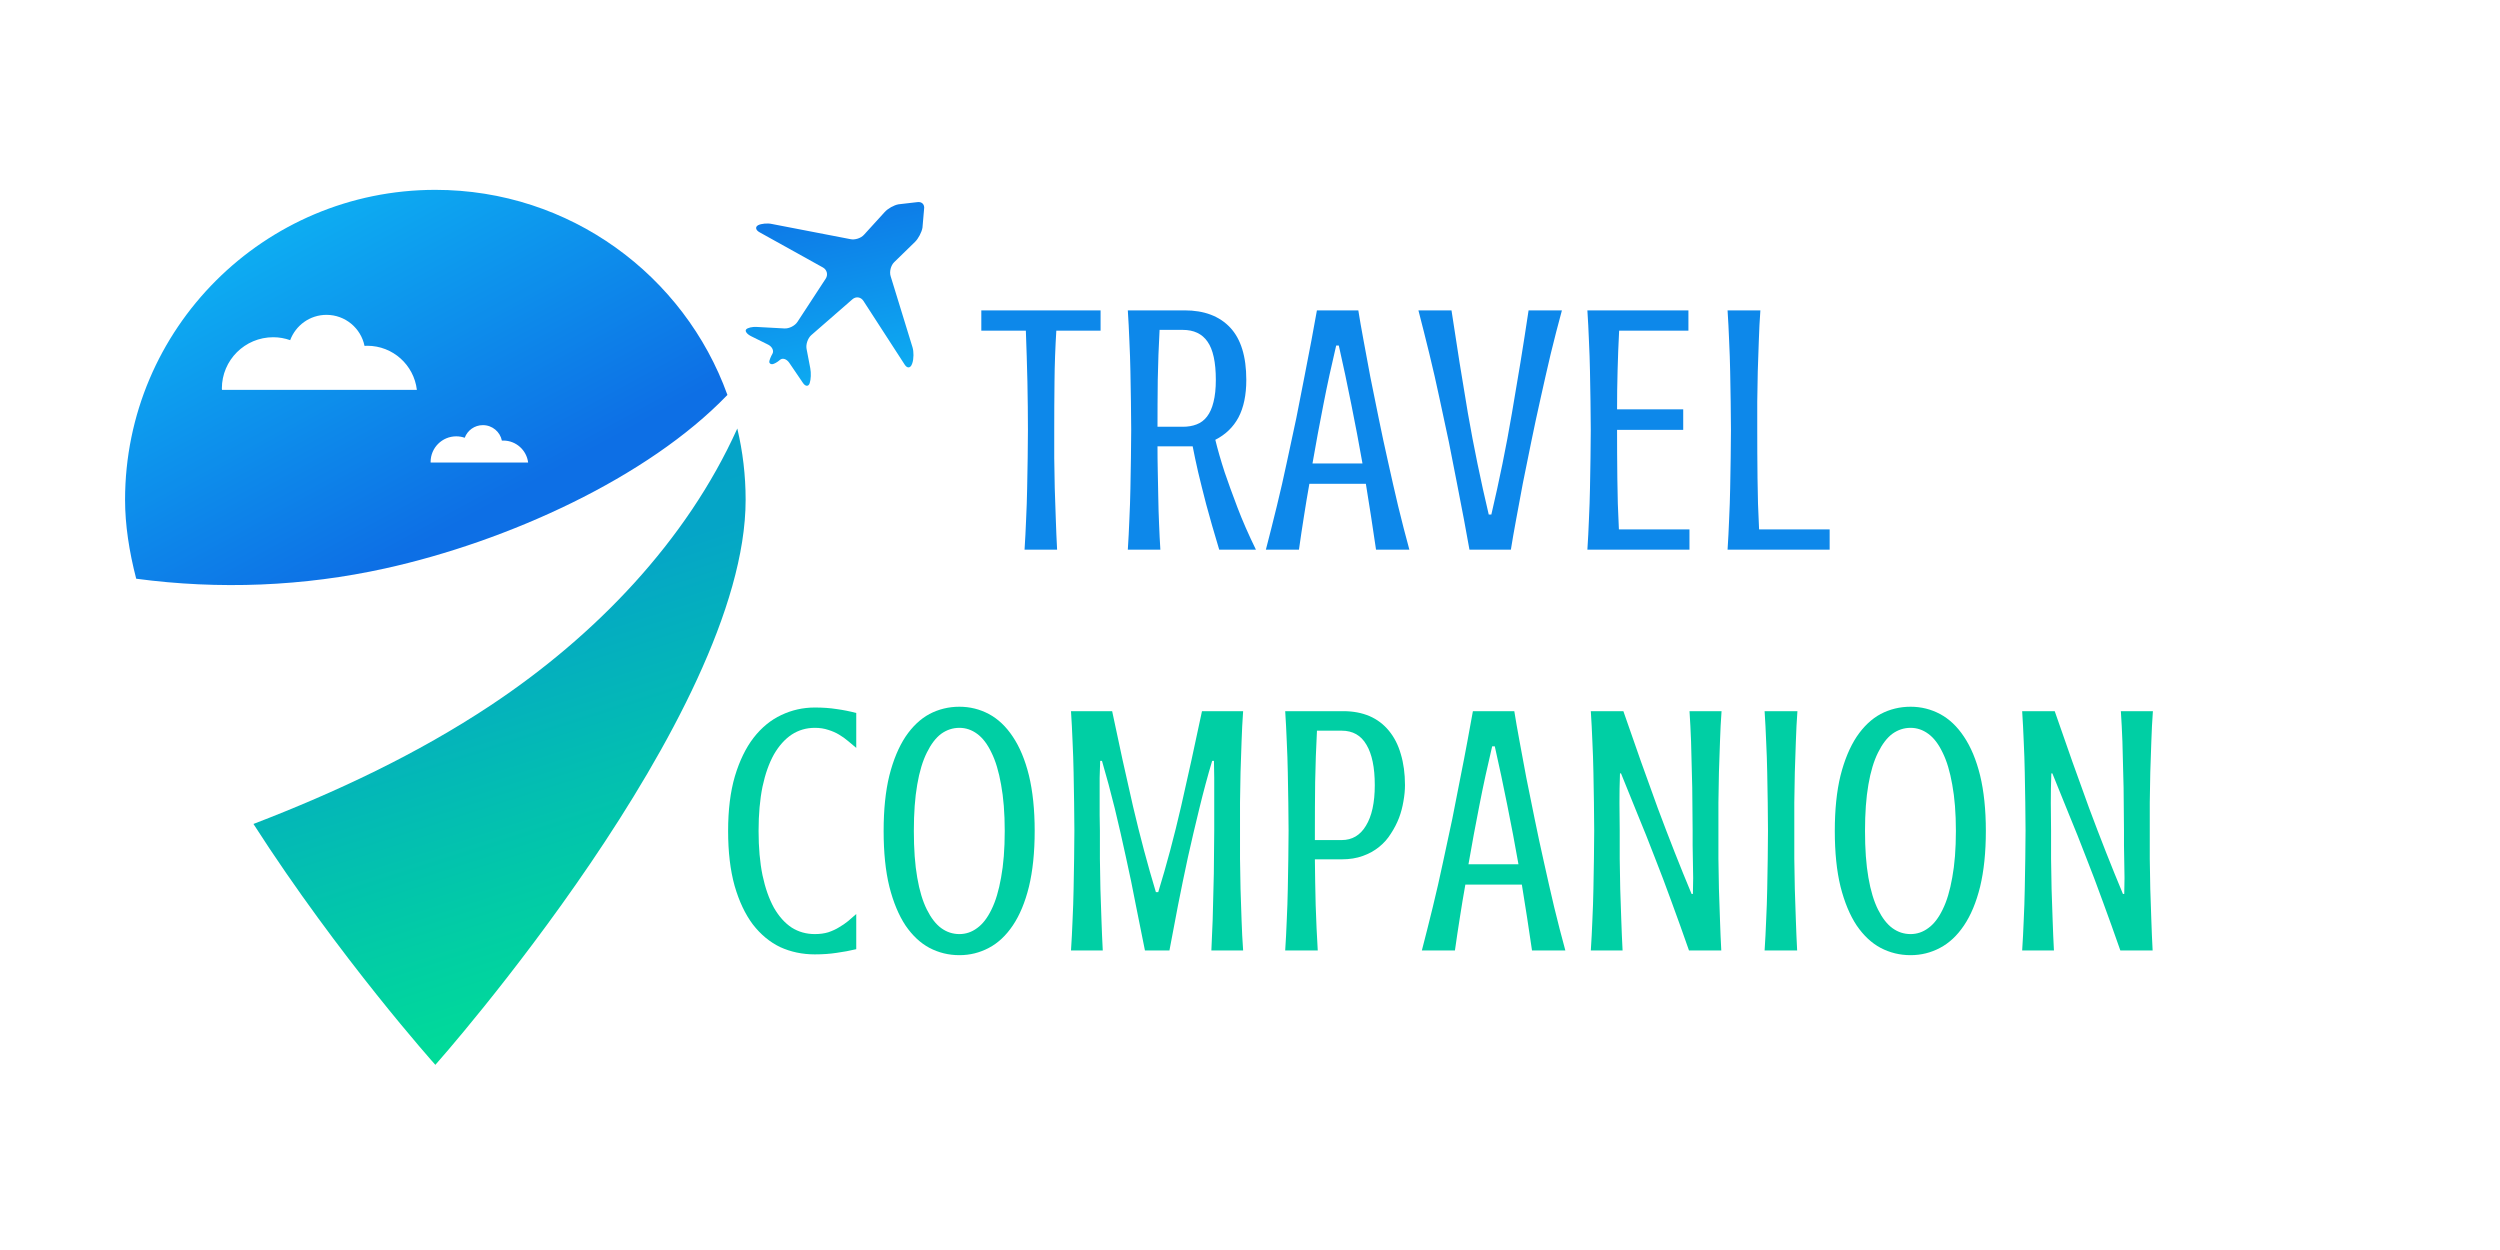 <svg xmlns="http://www.w3.org/2000/svg" xmlns:xlink="http://www.w3.org/1999/xlink" width="200" zoomAndPan="magnify" viewBox="0 0 150 75" height="100" preserveAspectRatio="xMidYMid meet" version="1.0"><defs><g><g id="id1"/></g><clipPath id="id2"><path d="M 7.5 11.391 L 44 11.391 L 44 36 L 7.5 36 Z M 7.5 11.391 " clip-rule="nonzero"/></clipPath><clipPath id="id3"><path d="M 26.121 11.391 C 15.84 11.391 7.504 19.719 7.504 29.992 C 7.504 31.484 7.746 33.074 8.172 34.723 C 13.137 35.387 18.219 35.188 23.113 34.105 C 30.457 32.484 38.863 28.668 43.645 23.695 C 41.059 16.52 34.191 11.391 26.121 11.391 Z M 13.32 23.387 L 13.312 23.309 C 13.312 21.609 14.691 20.234 16.395 20.234 C 16.75 20.234 17.094 20.297 17.41 20.41 C 17.742 19.523 18.59 18.891 19.59 18.891 C 20.715 18.891 21.656 19.691 21.871 20.754 C 21.926 20.75 21.98 20.746 22.035 20.746 C 23.57 20.746 24.836 21.898 25.012 23.391 L 13.32 23.391 Z M 25.84 27.758 L 25.836 27.719 C 25.836 26.867 26.527 26.18 27.375 26.18 C 27.555 26.18 27.727 26.211 27.883 26.266 C 28.047 25.824 28.473 25.508 28.973 25.508 C 29.539 25.508 30.008 25.91 30.113 26.438 C 30.141 26.438 30.168 26.434 30.199 26.434 C 30.965 26.434 31.598 27.012 31.688 27.754 L 25.84 27.754 Z M 25.84 27.758 " clip-rule="nonzero"/></clipPath><linearGradient x1="166.613" gradientTransform="matrix(0.151, 0, 0, 0.151, 7.504, 11.39)" y1="198.552" x2="44.78" gradientUnits="userSpaceOnUse" y2="-24.463" xlink:type="simple" xlink:actuate="onLoad" id="id4" xlink:show="other"><stop stop-opacity="1" stop-color="rgb(5.099%, 43.5%, 89.799%)" offset="0"/><stop stop-opacity="1" stop-color="rgb(5.099%, 43.5%, 89.799%)" offset="0.25"/><stop stop-opacity="1" stop-color="rgb(5.099%, 43.5%, 89.799%)" offset="0.281"/><stop stop-opacity="1" stop-color="rgb(5.099%, 43.535%, 89.807%)" offset="0.289"/><stop stop-opacity="1" stop-color="rgb(5.099%, 43.747%, 89.85%)" offset="0.297"/><stop stop-opacity="1" stop-color="rgb(5.099%, 44.099%, 89.92%)" offset="0.305"/><stop stop-opacity="1" stop-color="rgb(5.099%, 44.452%, 89.992%)" offset="0.312"/><stop stop-opacity="1" stop-color="rgb(5.099%, 44.804%, 90.063%)" offset="0.32"/><stop stop-opacity="1" stop-color="rgb(5.099%, 45.157%, 90.135%)" offset="0.328"/><stop stop-opacity="1" stop-color="rgb(5.099%, 45.509%, 90.207%)" offset="0.336"/><stop stop-opacity="1" stop-color="rgb(5.099%, 45.862%, 90.279%)" offset="0.344"/><stop stop-opacity="1" stop-color="rgb(5.099%, 46.214%, 90.35%)" offset="0.352"/><stop stop-opacity="1" stop-color="rgb(5.099%, 46.567%, 90.421%)" offset="0.359"/><stop stop-opacity="1" stop-color="rgb(5.099%, 46.919%, 90.492%)" offset="0.367"/><stop stop-opacity="1" stop-color="rgb(5.099%, 47.27%, 90.564%)" offset="0.375"/><stop stop-opacity="1" stop-color="rgb(5.099%, 47.623%, 90.636%)" offset="0.383"/><stop stop-opacity="1" stop-color="rgb(5.099%, 47.975%, 90.707%)" offset="0.391"/><stop stop-opacity="1" stop-color="rgb(5.099%, 48.328%, 90.779%)" offset="0.398"/><stop stop-opacity="1" stop-color="rgb(5.099%, 48.68%, 90.851%)" offset="0.406"/><stop stop-opacity="1" stop-color="rgb(5.099%, 49.033%, 90.921%)" offset="0.414"/><stop stop-opacity="1" stop-color="rgb(5.099%, 49.385%, 90.993%)" offset="0.422"/><stop stop-opacity="1" stop-color="rgb(5.099%, 49.738%, 91.064%)" offset="0.43"/><stop stop-opacity="1" stop-color="rgb(5.099%, 50.09%, 91.136%)" offset="0.438"/><stop stop-opacity="1" stop-color="rgb(5.099%, 50.443%, 91.208%)" offset="0.445"/><stop stop-opacity="1" stop-color="rgb(5.099%, 50.795%, 91.28%)" offset="0.451"/><stop stop-opacity="1" stop-color="rgb(5.099%, 50.97%, 91.316%)" offset="0.453"/><stop stop-opacity="1" stop-color="rgb(5.099%, 51.146%, 91.351%)" offset="0.461"/><stop stop-opacity="1" stop-color="rgb(5.099%, 51.498%, 91.423%)" offset="0.469"/><stop stop-opacity="1" stop-color="rgb(5.099%, 51.851%, 91.493%)" offset="0.477"/><stop stop-opacity="1" stop-color="rgb(5.099%, 52.203%, 91.565%)" offset="0.484"/><stop stop-opacity="1" stop-color="rgb(5.099%, 52.556%, 91.637%)" offset="0.492"/><stop stop-opacity="1" stop-color="rgb(5.099%, 52.908%, 91.708%)" offset="0.5"/><stop stop-opacity="1" stop-color="rgb(5.099%, 53.261%, 91.78%)" offset="0.508"/><stop stop-opacity="1" stop-color="rgb(5.099%, 53.613%, 91.852%)" offset="0.516"/><stop stop-opacity="1" stop-color="rgb(5.099%, 53.966%, 91.924%)" offset="0.523"/><stop stop-opacity="1" stop-color="rgb(5.099%, 54.318%, 91.994%)" offset="0.531"/><stop stop-opacity="1" stop-color="rgb(5.099%, 54.669%, 92.065%)" offset="0.539"/><stop stop-opacity="1" stop-color="rgb(5.099%, 55.022%, 92.137%)" offset="0.547"/><stop stop-opacity="1" stop-color="rgb(5.099%, 55.374%, 92.209%)" offset="0.549"/><stop stop-opacity="1" stop-color="rgb(5.099%, 55.551%, 92.245%)" offset="0.555"/><stop stop-opacity="1" stop-color="rgb(5.099%, 55.727%, 92.281%)" offset="0.562"/><stop stop-opacity="1" stop-color="rgb(5.099%, 56.079%, 92.352%)" offset="0.57"/><stop stop-opacity="1" stop-color="rgb(5.099%, 56.432%, 92.424%)" offset="0.578"/><stop stop-opacity="1" stop-color="rgb(5.099%, 56.784%, 92.494%)" offset="0.586"/><stop stop-opacity="1" stop-color="rgb(5.099%, 57.137%, 92.566%)" offset="0.594"/><stop stop-opacity="1" stop-color="rgb(5.099%, 57.489%, 92.638%)" offset="0.602"/><stop stop-opacity="1" stop-color="rgb(5.099%, 57.841%, 92.709%)" offset="0.609"/><stop stop-opacity="1" stop-color="rgb(5.099%, 58.194%, 92.781%)" offset="0.617"/><stop stop-opacity="1" stop-color="rgb(5.099%, 58.545%, 92.853%)" offset="0.625"/><stop stop-opacity="1" stop-color="rgb(5.099%, 58.897%, 92.924%)" offset="0.633"/><stop stop-opacity="1" stop-color="rgb(5.099%, 59.25%, 92.995%)" offset="0.641"/><stop stop-opacity="1" stop-color="rgb(5.099%, 59.602%, 93.066%)" offset="0.648"/><stop stop-opacity="1" stop-color="rgb(5.099%, 59.955%, 93.138%)" offset="0.656"/><stop stop-opacity="1" stop-color="rgb(5.099%, 60.307%, 93.21%)" offset="0.664"/><stop stop-opacity="1" stop-color="rgb(5.099%, 60.66%, 93.282%)" offset="0.672"/><stop stop-opacity="1" stop-color="rgb(5.099%, 61.012%, 93.353%)" offset="0.68"/><stop stop-opacity="1" stop-color="rgb(5.099%, 61.365%, 93.425%)" offset="0.688"/><stop stop-opacity="1" stop-color="rgb(5.099%, 61.717%, 93.497%)" offset="0.695"/><stop stop-opacity="1" stop-color="rgb(5.099%, 62.068%, 93.567%)" offset="0.703"/><stop stop-opacity="1" stop-color="rgb(5.099%, 62.421%, 93.639%)" offset="0.711"/><stop stop-opacity="1" stop-color="rgb(5.099%, 62.773%, 93.71%)" offset="0.719"/><stop stop-opacity="1" stop-color="rgb(5.099%, 63.126%, 93.782%)" offset="0.727"/><stop stop-opacity="1" stop-color="rgb(5.099%, 63.478%, 93.854%)" offset="0.734"/><stop stop-opacity="1" stop-color="rgb(5.099%, 63.831%, 93.925%)" offset="0.742"/><stop stop-opacity="1" stop-color="rgb(5.099%, 64.183%, 93.997%)" offset="0.75"/><stop stop-opacity="1" stop-color="rgb(5.099%, 64.536%, 94.067%)" offset="0.758"/><stop stop-opacity="1" stop-color="rgb(5.099%, 64.888%, 94.139%)" offset="0.766"/><stop stop-opacity="1" stop-color="rgb(5.099%, 65.24%, 94.211%)" offset="0.773"/><stop stop-opacity="1" stop-color="rgb(5.099%, 65.593%, 94.283%)" offset="0.781"/><stop stop-opacity="1" stop-color="rgb(5.099%, 65.944%, 94.354%)" offset="0.789"/><stop stop-opacity="1" stop-color="rgb(5.099%, 66.296%, 94.426%)" offset="0.797"/><stop stop-opacity="1" stop-color="rgb(5.099%, 66.649%, 94.498%)" offset="0.805"/><stop stop-opacity="1" stop-color="rgb(5.099%, 67.001%, 94.568%)" offset="0.812"/><stop stop-opacity="1" stop-color="rgb(5.099%, 67.354%, 94.64%)" offset="0.82"/><stop stop-opacity="1" stop-color="rgb(5.099%, 67.706%, 94.711%)" offset="0.828"/><stop stop-opacity="1" stop-color="rgb(5.099%, 68.059%, 94.783%)" offset="0.836"/><stop stop-opacity="1" stop-color="rgb(5.099%, 68.411%, 94.855%)" offset="0.844"/><stop stop-opacity="1" stop-color="rgb(5.099%, 68.764%, 94.926%)" offset="0.852"/><stop stop-opacity="1" stop-color="rgb(5.099%, 69.116%, 94.998%)" offset="0.859"/><stop stop-opacity="1" stop-color="rgb(5.099%, 69.469%, 95.068%)" offset="0.867"/><stop stop-opacity="1" stop-color="rgb(5.099%, 69.82%, 95.14%)" offset="0.875"/><stop stop-opacity="1" stop-color="rgb(5.099%, 70.172%, 95.212%)" offset="0.883"/><stop stop-opacity="1" stop-color="rgb(5.099%, 70.474%, 95.273%)" offset="0.891"/><stop stop-opacity="1" stop-color="rgb(5.099%, 70.599%, 95.299%)" offset="0.906"/><stop stop-opacity="1" stop-color="rgb(5.099%, 70.599%, 95.299%)" offset="0.938"/><stop stop-opacity="1" stop-color="rgb(5.099%, 70.599%, 95.299%)" offset="1"/></linearGradient><clipPath id="id5"><path d="M 15 25 L 45 25 L 45 63.891 L 15 63.891 Z M 15 25 " clip-rule="nonzero"/></clipPath><clipPath id="id6"><path d="M 44.738 29.992 C 44.738 42.934 26.121 63.891 26.121 63.891 C 26.121 63.891 20.332 57.426 15.207 49.438 C 20.191 47.52 25.016 45.254 29.457 42.309 C 35.707 38.156 41.184 32.484 44.238 25.711 C 44.566 27.09 44.738 28.52 44.738 29.992 Z M 44.738 29.992 " clip-rule="nonzero"/></clipPath><linearGradient x1="207.253" gradientTransform="matrix(0.151, 0, 0, 0.151, 7.504, 11.39)" y1="360.314" x2="115.08" gradientUnits="userSpaceOnUse" y2="74.19" xlink:type="simple" xlink:actuate="onLoad" id="id7" xlink:show="other"><stop stop-opacity="1" stop-color="rgb(0%, 88.199%, 57.999%)" offset="0"/><stop stop-opacity="1" stop-color="rgb(0%, 88.199%, 57.999%)" offset="0.062"/><stop stop-opacity="1" stop-color="rgb(0.012%, 88.052%, 58.124%)" offset="0.078"/><stop stop-opacity="1" stop-color="rgb(0.037%, 87.756%, 58.376%)" offset="0.086"/><stop stop-opacity="1" stop-color="rgb(0.061%, 87.459%, 58.63%)" offset="0.094"/><stop stop-opacity="1" stop-color="rgb(0.085%, 87.16%, 58.885%)" offset="0.102"/><stop stop-opacity="1" stop-color="rgb(0.111%, 86.862%, 59.14%)" offset="0.109"/><stop stop-opacity="1" stop-color="rgb(0.136%, 86.565%, 59.393%)" offset="0.117"/><stop stop-opacity="1" stop-color="rgb(0.16%, 86.266%, 59.648%)" offset="0.125"/><stop stop-opacity="1" stop-color="rgb(0.186%, 85.968%, 59.903%)" offset="0.133"/><stop stop-opacity="1" stop-color="rgb(0.211%, 85.669%, 60.158%)" offset="0.141"/><stop stop-opacity="1" stop-color="rgb(0.235%, 85.371%, 60.413%)" offset="0.148"/><stop stop-opacity="1" stop-color="rgb(0.261%, 85.074%, 60.666%)" offset="0.156"/><stop stop-opacity="1" stop-color="rgb(0.285%, 84.775%, 60.921%)" offset="0.164"/><stop stop-opacity="1" stop-color="rgb(0.31%, 84.477%, 61.176%)" offset="0.172"/><stop stop-opacity="1" stop-color="rgb(0.336%, 84.18%, 61.43%)" offset="0.18"/><stop stop-opacity="1" stop-color="rgb(0.36%, 83.881%, 61.684%)" offset="0.188"/><stop stop-opacity="1" stop-color="rgb(0.385%, 83.583%, 61.938%)" offset="0.195"/><stop stop-opacity="1" stop-color="rgb(0.41%, 83.284%, 62.193%)" offset="0.199"/><stop stop-opacity="1" stop-color="rgb(0.423%, 83.136%, 62.321%)" offset="0.203"/><stop stop-opacity="1" stop-color="rgb(0.435%, 82.986%, 62.448%)" offset="0.211"/><stop stop-opacity="1" stop-color="rgb(0.461%, 82.689%, 62.703%)" offset="0.219"/><stop stop-opacity="1" stop-color="rgb(0.485%, 82.39%, 62.956%)" offset="0.227"/><stop stop-opacity="1" stop-color="rgb(0.51%, 82.092%, 63.211%)" offset="0.234"/><stop stop-opacity="1" stop-color="rgb(0.536%, 81.793%, 63.466%)" offset="0.242"/><stop stop-opacity="1" stop-color="rgb(0.56%, 81.496%, 63.721%)" offset="0.25"/><stop stop-opacity="1" stop-color="rgb(0.584%, 81.198%, 63.974%)" offset="0.258"/><stop stop-opacity="1" stop-color="rgb(0.61%, 80.899%, 64.229%)" offset="0.266"/><stop stop-opacity="1" stop-color="rgb(0.635%, 80.602%, 64.484%)" offset="0.273"/><stop stop-opacity="1" stop-color="rgb(0.659%, 80.302%, 64.738%)" offset="0.281"/><stop stop-opacity="1" stop-color="rgb(0.685%, 80.005%, 64.993%)" offset="0.289"/><stop stop-opacity="1" stop-color="rgb(0.71%, 79.707%, 65.247%)" offset="0.297"/><stop stop-opacity="1" stop-color="rgb(0.734%, 79.408%, 65.501%)" offset="0.305"/><stop stop-opacity="1" stop-color="rgb(0.76%, 79.111%, 65.756%)" offset="0.312"/><stop stop-opacity="1" stop-color="rgb(0.784%, 78.812%, 66.011%)" offset="0.32"/><stop stop-opacity="1" stop-color="rgb(0.809%, 78.514%, 66.266%)" offset="0.328"/><stop stop-opacity="1" stop-color="rgb(0.835%, 78.217%, 66.519%)" offset="0.336"/><stop stop-opacity="1" stop-color="rgb(0.859%, 77.917%, 66.774%)" offset="0.344"/><stop stop-opacity="1" stop-color="rgb(0.885%, 77.62%, 67.029%)" offset="0.352"/><stop stop-opacity="1" stop-color="rgb(0.909%, 77.321%, 67.284%)" offset="0.359"/><stop stop-opacity="1" stop-color="rgb(0.934%, 77.023%, 67.537%)" offset="0.367"/><stop stop-opacity="1" stop-color="rgb(0.96%, 76.726%, 67.792%)" offset="0.375"/><stop stop-opacity="1" stop-color="rgb(0.984%, 76.427%, 68.047%)" offset="0.383"/><stop stop-opacity="1" stop-color="rgb(1.009%, 76.129%, 68.301%)" offset="0.391"/><stop stop-opacity="1" stop-color="rgb(1.035%, 75.83%, 68.556%)" offset="0.398"/><stop stop-opacity="1" stop-color="rgb(1.059%, 75.533%, 68.81%)" offset="0.406"/><stop stop-opacity="1" stop-color="rgb(1.083%, 75.235%, 69.064%)" offset="0.414"/><stop stop-opacity="1" stop-color="rgb(1.109%, 74.936%, 69.319%)" offset="0.422"/><stop stop-opacity="1" stop-color="rgb(1.134%, 74.638%, 69.574%)" offset="0.43"/><stop stop-opacity="1" stop-color="rgb(1.158%, 74.339%, 69.827%)" offset="0.438"/><stop stop-opacity="1" stop-color="rgb(1.184%, 74.042%, 70.082%)" offset="0.445"/><stop stop-opacity="1" stop-color="rgb(1.208%, 73.744%, 70.337%)" offset="0.453"/><stop stop-opacity="1" stop-color="rgb(1.233%, 73.445%, 70.592%)" offset="0.461"/><stop stop-opacity="1" stop-color="rgb(1.259%, 73.148%, 70.847%)" offset="0.469"/><stop stop-opacity="1" stop-color="rgb(1.283%, 72.849%, 71.1%)" offset="0.477"/><stop stop-opacity="1" stop-color="rgb(1.308%, 72.551%, 71.355%)" offset="0.484"/><stop stop-opacity="1" stop-color="rgb(1.334%, 72.253%, 71.609%)" offset="0.492"/><stop stop-opacity="1" stop-color="rgb(1.358%, 71.954%, 71.864%)" offset="0.5"/><stop stop-opacity="1" stop-color="rgb(1.384%, 71.657%, 72.118%)" offset="0.508"/><stop stop-opacity="1" stop-color="rgb(1.408%, 71.358%, 72.372%)" offset="0.516"/><stop stop-opacity="1" stop-color="rgb(1.433%, 71.06%, 72.627%)" offset="0.523"/><stop stop-opacity="1" stop-color="rgb(1.459%, 70.763%, 72.882%)" offset="0.531"/><stop stop-opacity="1" stop-color="rgb(1.483%, 70.464%, 73.137%)" offset="0.539"/><stop stop-opacity="1" stop-color="rgb(1.508%, 70.166%, 73.39%)" offset="0.547"/><stop stop-opacity="1" stop-color="rgb(1.534%, 69.867%, 73.645%)" offset="0.555"/><stop stop-opacity="1" stop-color="rgb(1.558%, 69.569%, 73.9%)" offset="0.562"/><stop stop-opacity="1" stop-color="rgb(1.582%, 69.272%, 74.155%)" offset="0.57"/><stop stop-opacity="1" stop-color="rgb(1.608%, 68.973%, 74.409%)" offset="0.578"/><stop stop-opacity="1" stop-color="rgb(1.633%, 68.675%, 74.663%)" offset="0.586"/><stop stop-opacity="1" stop-color="rgb(1.657%, 68.376%, 74.918%)" offset="0.594"/><stop stop-opacity="1" stop-color="rgb(1.683%, 68.079%, 75.172%)" offset="0.602"/><stop stop-opacity="1" stop-color="rgb(1.707%, 67.781%, 75.427%)" offset="0.609"/><stop stop-opacity="1" stop-color="rgb(1.732%, 67.482%, 75.681%)" offset="0.617"/><stop stop-opacity="1" stop-color="rgb(1.758%, 67.184%, 75.935%)" offset="0.625"/><stop stop-opacity="1" stop-color="rgb(1.782%, 66.885%, 76.19%)" offset="0.633"/><stop stop-opacity="1" stop-color="rgb(1.808%, 66.588%, 76.445%)" offset="0.641"/><stop stop-opacity="1" stop-color="rgb(1.833%, 66.29%, 76.7%)" offset="0.648"/><stop stop-opacity="1" stop-color="rgb(1.857%, 65.991%, 76.953%)" offset="0.656"/><stop stop-opacity="1" stop-color="rgb(1.883%, 65.694%, 77.208%)" offset="0.664"/><stop stop-opacity="1" stop-color="rgb(1.907%, 65.396%, 77.463%)" offset="0.672"/><stop stop-opacity="1" stop-color="rgb(1.932%, 65.097%, 77.718%)" offset="0.68"/><stop stop-opacity="1" stop-color="rgb(1.958%, 64.799%, 77.971%)" offset="0.688"/><stop stop-opacity="1" stop-color="rgb(1.984%, 64.474%, 78.249%)" offset="0.75"/><stop stop-opacity="1" stop-color="rgb(1.999%, 64.299%, 78.4%)" offset="0.801"/><stop stop-opacity="1" stop-color="rgb(1.999%, 64.299%, 78.4%)" offset="1"/></linearGradient><clipPath id="id8"><path d="M 44 12 L 55.5 12 L 55.5 24 L 44 24 Z M 44 12 " clip-rule="nonzero"/></clipPath><clipPath id="id9"><path d="M 55.445 12.543 L 55.348 13.664 C 55.301 13.934 55.102 14.316 54.902 14.512 L 53.648 15.734 C 53.449 15.93 53.355 16.305 53.438 16.57 L 54.75 20.836 C 54.832 21.102 54.828 21.531 54.738 21.793 L 54.723 21.832 C 54.633 22.094 54.438 22.117 54.285 21.883 L 51.801 18.047 C 51.648 17.816 51.355 17.773 51.145 17.957 L 48.676 20.109 C 48.469 20.293 48.34 20.664 48.395 20.938 L 48.617 22.098 C 48.672 22.371 48.656 22.77 48.582 22.988 C 48.512 23.207 48.324 23.199 48.172 22.969 L 47.352 21.762 C 47.195 21.535 46.949 21.457 46.797 21.594 C 46.648 21.727 46.441 21.844 46.336 21.852 C 46.234 21.859 46.152 21.793 46.156 21.707 C 46.16 21.621 46.242 21.402 46.348 21.223 C 46.449 21.043 46.328 20.797 46.078 20.672 L 46.008 20.641 C 46.012 20.633 46.012 20.625 46.016 20.621 C 46.012 20.625 46.008 20.629 46.004 20.637 L 45.074 20.176 C 44.824 20.055 44.684 19.871 44.766 19.77 C 44.844 19.668 45.133 19.598 45.414 19.617 L 47.07 19.707 C 47.348 19.723 47.695 19.547 47.848 19.312 L 49.543 16.719 C 49.695 16.488 49.621 16.188 49.379 16.051 L 45.582 13.941 C 45.336 13.809 45.297 13.617 45.488 13.512 C 45.68 13.414 46.055 13.379 46.324 13.441 L 51.02 14.348 C 51.289 14.41 51.66 14.293 51.844 14.082 L 53.082 12.723 C 53.27 12.512 53.641 12.305 53.914 12.258 L 55.031 12.129 C 55.309 12.082 55.492 12.27 55.445 12.543 Z M 55.445 12.543 " clip-rule="nonzero"/></clipPath><linearGradient x1="274.57" gradientTransform="matrix(0.151, 0, 0, 0.151, 7.504, 11.39)" y1="-1.696" x2="293.376" gradientUnits="userSpaceOnUse" y2="83.604" xlink:type="simple" xlink:actuate="onLoad" id="id10" xlink:show="other"><stop stop-opacity="1" stop-color="rgb(5.099%, 44.962%, 90.096%)" offset="0"/><stop stop-opacity="1" stop-color="rgb(5.099%, 45.154%, 90.135%)" offset="0.016"/><stop stop-opacity="1" stop-color="rgb(5.099%, 45.541%, 90.213%)" offset="0.031"/><stop stop-opacity="1" stop-color="rgb(5.099%, 45.927%, 90.292%)" offset="0.047"/><stop stop-opacity="1" stop-color="rgb(5.099%, 46.315%, 90.37%)" offset="0.062"/><stop stop-opacity="1" stop-color="rgb(5.099%, 46.701%, 90.448%)" offset="0.078"/><stop stop-opacity="1" stop-color="rgb(5.099%, 47.089%, 90.527%)" offset="0.094"/><stop stop-opacity="1" stop-color="rgb(5.099%, 47.475%, 90.605%)" offset="0.109"/><stop stop-opacity="1" stop-color="rgb(5.099%, 47.861%, 90.685%)" offset="0.125"/><stop stop-opacity="1" stop-color="rgb(5.099%, 48.248%, 90.762%)" offset="0.141"/><stop stop-opacity="1" stop-color="rgb(5.099%, 48.634%, 90.842%)" offset="0.156"/><stop stop-opacity="1" stop-color="rgb(5.099%, 49.022%, 90.919%)" offset="0.172"/><stop stop-opacity="1" stop-color="rgb(5.099%, 49.408%, 90.999%)" offset="0.176"/><stop stop-opacity="1" stop-color="rgb(5.099%, 49.602%, 91.039%)" offset="0.188"/><stop stop-opacity="1" stop-color="rgb(5.099%, 49.796%, 91.077%)" offset="0.203"/><stop stop-opacity="1" stop-color="rgb(5.099%, 50.182%, 91.154%)" offset="0.219"/><stop stop-opacity="1" stop-color="rgb(5.099%, 50.569%, 91.234%)" offset="0.234"/><stop stop-opacity="1" stop-color="rgb(5.099%, 50.955%, 91.312%)" offset="0.25"/><stop stop-opacity="1" stop-color="rgb(5.099%, 51.343%, 91.391%)" offset="0.266"/><stop stop-opacity="1" stop-color="rgb(5.099%, 51.729%, 91.469%)" offset="0.281"/><stop stop-opacity="1" stop-color="rgb(5.099%, 52.116%, 91.548%)" offset="0.297"/><stop stop-opacity="1" stop-color="rgb(5.099%, 52.502%, 91.626%)" offset="0.312"/><stop stop-opacity="1" stop-color="rgb(5.099%, 52.89%, 91.705%)" offset="0.328"/><stop stop-opacity="1" stop-color="rgb(5.099%, 53.276%, 91.783%)" offset="0.344"/><stop stop-opacity="1" stop-color="rgb(5.099%, 53.664%, 91.861%)" offset="0.359"/><stop stop-opacity="1" stop-color="rgb(5.099%, 54.05%, 91.94%)" offset="0.375"/><stop stop-opacity="1" stop-color="rgb(5.099%, 54.437%, 92.018%)" offset="0.391"/><stop stop-opacity="1" stop-color="rgb(5.099%, 54.823%, 92.097%)" offset="0.406"/><stop stop-opacity="1" stop-color="rgb(5.099%, 55.211%, 92.175%)" offset="0.422"/><stop stop-opacity="1" stop-color="rgb(5.099%, 55.597%, 92.255%)" offset="0.438"/><stop stop-opacity="1" stop-color="rgb(5.099%, 55.983%, 92.332%)" offset="0.453"/><stop stop-opacity="1" stop-color="rgb(5.099%, 56.371%, 92.412%)" offset="0.469"/><stop stop-opacity="1" stop-color="rgb(5.099%, 56.757%, 92.49%)" offset="0.484"/><stop stop-opacity="1" stop-color="rgb(5.099%, 57.144%, 92.567%)" offset="0.5"/><stop stop-opacity="1" stop-color="rgb(5.099%, 57.53%, 92.647%)" offset="0.516"/><stop stop-opacity="1" stop-color="rgb(5.099%, 57.918%, 92.725%)" offset="0.531"/><stop stop-opacity="1" stop-color="rgb(5.099%, 58.304%, 92.804%)" offset="0.547"/><stop stop-opacity="1" stop-color="rgb(5.099%, 58.691%, 92.882%)" offset="0.562"/><stop stop-opacity="1" stop-color="rgb(5.099%, 59.077%, 92.961%)" offset="0.578"/><stop stop-opacity="1" stop-color="rgb(5.099%, 59.465%, 93.039%)" offset="0.594"/><stop stop-opacity="1" stop-color="rgb(5.099%, 59.851%, 93.118%)" offset="0.609"/><stop stop-opacity="1" stop-color="rgb(5.099%, 60.239%, 93.196%)" offset="0.625"/><stop stop-opacity="1" stop-color="rgb(5.099%, 60.625%, 93.274%)" offset="0.641"/><stop stop-opacity="1" stop-color="rgb(5.099%, 61.012%, 93.353%)" offset="0.656"/><stop stop-opacity="1" stop-color="rgb(5.099%, 61.398%, 93.431%)" offset="0.672"/><stop stop-opacity="1" stop-color="rgb(5.099%, 61.786%, 93.51%)" offset="0.688"/><stop stop-opacity="1" stop-color="rgb(5.099%, 62.172%, 93.588%)" offset="0.703"/><stop stop-opacity="1" stop-color="rgb(5.099%, 62.56%, 93.668%)" offset="0.719"/><stop stop-opacity="1" stop-color="rgb(5.099%, 62.946%, 93.745%)" offset="0.734"/><stop stop-opacity="1" stop-color="rgb(5.099%, 63.332%, 93.825%)" offset="0.75"/><stop stop-opacity="1" stop-color="rgb(5.099%, 63.719%, 93.903%)" offset="0.766"/><stop stop-opacity="1" stop-color="rgb(5.099%, 64.105%, 93.98%)" offset="0.781"/><stop stop-opacity="1" stop-color="rgb(5.099%, 64.493%, 94.06%)" offset="0.797"/><stop stop-opacity="1" stop-color="rgb(5.099%, 64.879%, 94.138%)" offset="0.812"/><stop stop-opacity="1" stop-color="rgb(5.099%, 65.266%, 94.217%)" offset="0.824"/><stop stop-opacity="1" stop-color="rgb(5.099%, 65.46%, 94.257%)" offset="0.828"/><stop stop-opacity="1" stop-color="rgb(5.099%, 65.652%, 94.295%)" offset="0.844"/><stop stop-opacity="1" stop-color="rgb(5.099%, 66.04%, 94.374%)" offset="0.859"/><stop stop-opacity="1" stop-color="rgb(5.099%, 66.426%, 94.452%)" offset="0.875"/><stop stop-opacity="1" stop-color="rgb(5.099%, 66.814%, 94.531%)" offset="0.891"/><stop stop-opacity="1" stop-color="rgb(5.099%, 67.2%, 94.609%)" offset="0.906"/><stop stop-opacity="1" stop-color="rgb(5.099%, 67.587%, 94.687%)" offset="0.922"/><stop stop-opacity="1" stop-color="rgb(5.099%, 67.973%, 94.766%)" offset="0.938"/><stop stop-opacity="1" stop-color="rgb(5.099%, 68.361%, 94.844%)" offset="0.953"/><stop stop-opacity="1" stop-color="rgb(5.099%, 68.747%, 94.923%)" offset="0.969"/><stop stop-opacity="1" stop-color="rgb(5.099%, 69.135%, 95.001%)" offset="0.984"/><stop stop-opacity="1" stop-color="rgb(5.099%, 69.521%, 95.081%)" offset="1"/></linearGradient><clipPath id="id11"><path d="M 46 20 L 47 20 L 47 21 L 46 21 Z M 46 20 " clip-rule="nonzero"/></clipPath><clipPath id="id12"><path d="M 46 20.637 L 46.008 20.637 C 46.008 20.633 46.008 20.625 46.012 20.617 C 46.008 20.625 46.004 20.629 46 20.637 Z M 46 20.637 " clip-rule="nonzero"/></clipPath><linearGradient x1="-1899.397" gradientTransform="matrix(-0.038, 0.146, -0.146, -0.038, -309.9, 225.254)" y1="-1943.262" x2="-1899.468" gradientUnits="userSpaceOnUse" y2="-1943.391" xlink:type="simple" xlink:actuate="onLoad" id="id13" xlink:show="other"><stop stop-opacity="1" stop-color="rgb(5.099%, 58.894%, 92.924%)" offset="0"/><stop stop-opacity="1" stop-color="rgb(5.099%, 58.897%, 92.924%)" offset="0.46"/><stop stop-opacity="1" stop-color="rgb(5.099%, 58.902%, 92.924%)" offset="0.5"/><stop stop-opacity="1" stop-color="rgb(5.099%, 58.905%, 92.924%)" offset="0.54"/><stop stop-opacity="1" stop-color="rgb(5.099%, 58.91%, 92.926%)" offset="1"/></linearGradient></defs><g clip-path="url(#id2)"><g clip-path="url(#id3)"><path fill="url(#id4)" d="M 7.504 11.391 L 7.504 35.387 L 43.645 35.387 L 43.645 11.391 Z M 7.504 11.391 " fill-rule="nonzero"/></g></g><g clip-path="url(#id5)"><g clip-path="url(#id6)"><path fill="url(#id7)" d="M 15.207 25.711 L 15.207 63.891 L 44.738 63.891 L 44.738 25.711 Z M 15.207 25.711 " fill-rule="nonzero"/></g></g><g clip-path="url(#id8)"><g clip-path="url(#id9)"><path fill="url(#id10)" d="M 44.684 12.082 L 44.684 23.207 L 55.492 23.207 L 55.492 12.082 Z M 44.684 12.082 " fill-rule="nonzero"/></g></g><g clip-path="url(#id11)"><g clip-path="url(#id12)"><path fill="url(#id13)" d="M 46.016 20.621 L 46.004 20.617 L 45.996 20.637 L 46.012 20.641 Z M 46.016 20.621 " fill-rule="nonzero"/></g></g><g fill="rgb(5.099%, 53.329%, 91.759%)" fill-opacity="1"><g transform="translate(58.723, 32.981)"><g><path d="M 0.156 -14.359 L 7.312 -14.359 L 7.312 -13.141 L 4.656 -13.141 C 4.594 -12.117 4.555 -11.094 4.547 -10.062 C 4.535 -9.039 4.531 -8.082 4.531 -7.188 C 4.531 -6.656 4.531 -6.094 4.531 -5.5 C 4.539 -4.906 4.551 -4.301 4.562 -3.688 C 4.582 -3.07 4.602 -2.453 4.625 -1.828 C 4.645 -1.203 4.672 -0.594 4.703 0 L 2.75 0 C 2.789 -0.594 2.82 -1.203 2.844 -1.828 C 2.875 -2.453 2.895 -3.07 2.906 -3.688 C 2.914 -4.301 2.926 -4.906 2.938 -5.5 C 2.945 -6.094 2.953 -6.656 2.953 -7.188 C 2.953 -8.082 2.941 -9.039 2.922 -10.062 C 2.898 -11.094 2.867 -12.117 2.828 -13.141 L 0.156 -13.141 Z M 0.156 -14.359 "/></g></g></g><g fill="rgb(5.099%, 53.329%, 91.759%)" fill-opacity="1"><g transform="translate(66.622, 32.981)"><g><path d="M 4.453 -14.359 C 5.629 -14.359 6.539 -14.016 7.188 -13.328 C 7.832 -12.641 8.156 -11.594 8.156 -10.188 C 8.156 -9.281 8 -8.531 7.688 -7.938 C 7.375 -7.352 6.91 -6.906 6.297 -6.594 C 6.441 -6 6.629 -5.348 6.859 -4.641 C 7.066 -4.035 7.32 -3.332 7.625 -2.531 C 7.926 -1.738 8.297 -0.895 8.734 0 L 6.531 0 C 6.219 -1.039 5.957 -1.945 5.75 -2.719 C 5.551 -3.488 5.391 -4.133 5.266 -4.656 C 5.129 -5.258 5.02 -5.773 4.938 -6.203 L 2.828 -6.203 C 2.828 -5.723 2.832 -5.223 2.844 -4.703 C 2.852 -4.18 2.863 -3.656 2.875 -3.125 C 2.883 -2.602 2.898 -2.078 2.922 -1.547 C 2.941 -1.016 2.969 -0.5 3 0 L 1.047 0 C 1.086 -0.594 1.117 -1.203 1.141 -1.828 C 1.172 -2.453 1.191 -3.07 1.203 -3.688 C 1.211 -4.301 1.223 -4.906 1.234 -5.5 C 1.242 -6.094 1.25 -6.656 1.25 -7.188 C 1.25 -7.727 1.242 -8.289 1.234 -8.875 C 1.223 -9.469 1.211 -10.07 1.203 -10.688 C 1.191 -11.301 1.172 -11.914 1.141 -12.531 C 1.117 -13.156 1.086 -13.766 1.047 -14.359 Z M 2.953 -13.188 C 2.898 -12.195 2.863 -11.203 2.844 -10.203 C 2.832 -9.203 2.828 -8.258 2.828 -7.375 L 4.344 -7.375 C 4.656 -7.375 4.93 -7.422 5.172 -7.516 C 5.422 -7.609 5.629 -7.766 5.797 -7.984 C 5.973 -8.211 6.102 -8.504 6.188 -8.859 C 6.281 -9.223 6.328 -9.664 6.328 -10.188 C 6.328 -11.25 6.16 -12.016 5.828 -12.484 C 5.504 -12.953 5.008 -13.188 4.344 -13.188 Z M 2.953 -13.188 "/></g></g></g><g fill="rgb(5.099%, 53.329%, 91.759%)" fill-opacity="1"><g transform="translate(75.89, 32.981)"><g><path d="M 6.672 0 C 6.578 -0.664 6.477 -1.328 6.375 -1.984 C 6.27 -2.641 6.164 -3.297 6.062 -3.953 L 2.672 -3.953 C 2.555 -3.297 2.445 -2.641 2.344 -1.984 C 2.238 -1.328 2.141 -0.664 2.047 0 L 0.062 0 C 0.281 -0.844 0.5 -1.711 0.719 -2.609 C 0.938 -3.504 1.141 -4.395 1.328 -5.281 C 1.523 -6.164 1.711 -7.039 1.891 -7.906 C 2.066 -8.77 2.227 -9.594 2.375 -10.375 C 2.531 -11.156 2.672 -11.883 2.797 -12.562 C 2.922 -13.238 3.031 -13.836 3.125 -14.359 L 5.609 -14.359 C 5.691 -13.836 5.797 -13.238 5.922 -12.562 C 6.047 -11.883 6.18 -11.156 6.328 -10.375 C 6.484 -9.594 6.648 -8.77 6.828 -7.906 C 7.004 -7.039 7.191 -6.164 7.391 -5.281 C 7.586 -4.395 7.789 -3.504 8 -2.609 C 8.219 -1.711 8.441 -0.844 8.672 0 Z M 4.281 -12.25 C 4 -11.062 3.742 -9.883 3.516 -8.719 C 3.285 -7.551 3.066 -6.367 2.859 -5.172 L 5.859 -5.172 C 5.648 -6.367 5.426 -7.551 5.188 -8.719 C 4.957 -9.883 4.707 -11.062 4.438 -12.25 Z M 4.281 -12.25 "/></g></g></g><g fill="rgb(5.099%, 53.329%, 91.759%)" fill-opacity="1"><g transform="translate(85.043, 32.981)"><g><path d="M 4.438 -2.109 C 4.914 -4.141 5.328 -6.164 5.672 -8.188 C 6.023 -10.207 6.359 -12.266 6.672 -14.359 L 8.672 -14.359 C 8.441 -13.516 8.219 -12.645 8 -11.75 C 7.789 -10.852 7.586 -9.961 7.391 -9.078 C 7.191 -8.191 7.004 -7.316 6.828 -6.453 C 6.648 -5.586 6.484 -4.766 6.328 -3.984 C 6.18 -3.203 6.047 -2.473 5.922 -1.797 C 5.797 -1.117 5.691 -0.52 5.609 0 L 3.125 0 C 3.031 -0.52 2.922 -1.117 2.797 -1.797 C 2.672 -2.473 2.531 -3.203 2.375 -3.984 C 2.227 -4.766 2.066 -5.586 1.891 -6.453 C 1.711 -7.316 1.523 -8.191 1.328 -9.078 C 1.141 -9.961 0.938 -10.852 0.719 -11.75 C 0.5 -12.645 0.281 -13.516 0.062 -14.359 L 2.047 -14.359 C 2.359 -12.266 2.688 -10.207 3.031 -8.188 C 3.383 -6.164 3.801 -4.141 4.281 -2.109 Z M 4.438 -2.109 "/></g></g></g><g fill="rgb(5.099%, 53.329%, 91.759%)" fill-opacity="1"><g transform="translate(94.196, 32.981)"><g><path d="M 7.109 -14.359 L 7.109 -13.141 L 2.953 -13.141 C 2.91 -12.336 2.879 -11.535 2.859 -10.734 C 2.836 -9.941 2.828 -9.172 2.828 -8.422 L 6.797 -8.422 L 6.797 -7.188 L 2.828 -7.188 C 2.828 -6.289 2.832 -5.328 2.844 -4.297 C 2.852 -3.273 2.883 -2.25 2.938 -1.219 L 7.172 -1.219 L 7.172 0 L 1.047 0 C 1.086 -0.594 1.117 -1.203 1.141 -1.828 C 1.172 -2.453 1.191 -3.07 1.203 -3.688 C 1.211 -4.301 1.223 -4.906 1.234 -5.5 C 1.242 -6.094 1.25 -6.656 1.25 -7.188 C 1.25 -7.727 1.242 -8.289 1.234 -8.875 C 1.223 -9.469 1.211 -10.07 1.203 -10.688 C 1.191 -11.301 1.172 -11.914 1.141 -12.531 C 1.117 -13.156 1.086 -13.766 1.047 -14.359 Z M 7.109 -14.359 "/></g></g></g><g fill="rgb(5.099%, 53.329%, 91.759%)" fill-opacity="1"><g transform="translate(102.607, 32.981)"><g><path d="M 3.016 -14.359 C 2.973 -13.766 2.941 -13.156 2.922 -12.531 C 2.898 -11.914 2.879 -11.301 2.859 -10.688 C 2.848 -10.07 2.836 -9.469 2.828 -8.875 C 2.828 -8.289 2.828 -7.727 2.828 -7.188 C 2.828 -6.289 2.832 -5.328 2.844 -4.297 C 2.852 -3.273 2.883 -2.25 2.938 -1.219 L 7.172 -1.219 L 7.172 0 L 1.047 0 C 1.086 -0.594 1.117 -1.203 1.141 -1.828 C 1.172 -2.453 1.191 -3.07 1.203 -3.688 C 1.211 -4.301 1.223 -4.906 1.234 -5.5 C 1.242 -6.094 1.25 -6.656 1.25 -7.188 C 1.25 -7.727 1.242 -8.289 1.234 -8.875 C 1.223 -9.469 1.211 -10.07 1.203 -10.688 C 1.191 -11.301 1.172 -11.914 1.141 -12.531 C 1.117 -13.156 1.086 -13.766 1.047 -14.359 Z M 3.016 -14.359 "/></g></g></g><g fill="rgb(5.099%, 53.329%, 91.759%)" fill-opacity="1"><g transform="translate(110.307, 32.981)"><g/></g></g><g fill="rgb(0.389%, 81.18%, 64.31%)" fill-opacity="1"><g transform="translate(42.984, 57.029)"><g><path d="M 2.531 -7.172 C 2.531 -6.172 2.609 -5.285 2.766 -4.516 C 2.93 -3.742 3.16 -3.094 3.453 -2.562 C 3.754 -2.039 4.109 -1.645 4.516 -1.375 C 4.93 -1.113 5.395 -0.984 5.906 -0.984 C 6.207 -0.984 6.477 -1.02 6.719 -1.094 C 6.957 -1.176 7.172 -1.273 7.359 -1.391 C 7.555 -1.504 7.738 -1.629 7.906 -1.766 C 8.07 -1.91 8.234 -2.051 8.391 -2.188 L 8.391 -0.078 C 8.004 0.016 7.613 0.086 7.219 0.141 C 6.82 0.203 6.383 0.234 5.906 0.234 C 5.156 0.234 4.461 0.086 3.828 -0.203 C 3.203 -0.504 2.656 -0.957 2.188 -1.562 C 1.727 -2.176 1.363 -2.945 1.094 -3.875 C 0.832 -4.812 0.703 -5.91 0.703 -7.172 C 0.703 -8.43 0.836 -9.523 1.109 -10.453 C 1.391 -11.391 1.766 -12.16 2.234 -12.766 C 2.711 -13.379 3.266 -13.832 3.891 -14.125 C 4.523 -14.426 5.195 -14.578 5.906 -14.578 C 6.383 -14.578 6.82 -14.547 7.219 -14.484 C 7.613 -14.43 8.004 -14.352 8.391 -14.25 L 8.391 -12.156 C 8.234 -12.289 8.07 -12.426 7.906 -12.562 C 7.738 -12.707 7.555 -12.836 7.359 -12.953 C 7.172 -13.066 6.957 -13.16 6.719 -13.234 C 6.477 -13.316 6.207 -13.359 5.906 -13.359 C 5.395 -13.359 4.93 -13.223 4.516 -12.953 C 4.109 -12.68 3.754 -12.285 3.453 -11.766 C 3.16 -11.242 2.93 -10.598 2.766 -9.828 C 2.609 -9.055 2.531 -8.172 2.531 -7.172 Z M 2.531 -7.172 "/></g></g></g><g fill="rgb(0.389%, 81.18%, 64.31%)" fill-opacity="1"><g transform="translate(52.315, 57.029)"><g><path d="M 9.766 -7.172 C 9.766 -5.879 9.648 -4.766 9.422 -3.828 C 9.191 -2.891 8.867 -2.113 8.453 -1.5 C 8.047 -0.895 7.566 -0.445 7.016 -0.156 C 6.473 0.133 5.883 0.281 5.25 0.281 C 4.602 0.281 4.004 0.133 3.453 -0.156 C 2.91 -0.445 2.43 -0.895 2.016 -1.5 C 1.609 -2.113 1.285 -2.891 1.047 -3.828 C 0.816 -4.766 0.703 -5.879 0.703 -7.172 C 0.703 -8.453 0.816 -9.562 1.047 -10.5 C 1.285 -11.438 1.609 -12.211 2.016 -12.828 C 2.43 -13.441 2.91 -13.895 3.453 -14.188 C 4.004 -14.477 4.602 -14.625 5.25 -14.625 C 5.883 -14.625 6.473 -14.477 7.016 -14.188 C 7.566 -13.895 8.047 -13.441 8.453 -12.828 C 8.867 -12.211 9.191 -11.438 9.422 -10.5 C 9.648 -9.562 9.766 -8.453 9.766 -7.172 Z M 7.969 -7.172 C 7.969 -8.242 7.895 -9.172 7.75 -9.953 C 7.613 -10.734 7.422 -11.375 7.172 -11.875 C 6.93 -12.383 6.645 -12.758 6.312 -13 C 5.988 -13.238 5.633 -13.359 5.25 -13.359 C 4.852 -13.359 4.488 -13.238 4.156 -13 C 3.832 -12.758 3.547 -12.383 3.297 -11.875 C 3.047 -11.375 2.852 -10.734 2.719 -9.953 C 2.582 -9.172 2.516 -8.242 2.516 -7.172 C 2.516 -6.086 2.582 -5.156 2.719 -4.375 C 2.852 -3.594 3.047 -2.953 3.297 -2.453 C 3.547 -1.953 3.832 -1.582 4.156 -1.344 C 4.488 -1.102 4.852 -0.984 5.25 -0.984 C 5.633 -0.984 5.988 -1.102 6.312 -1.344 C 6.645 -1.582 6.93 -1.953 7.172 -2.453 C 7.422 -2.953 7.613 -3.594 7.75 -4.375 C 7.895 -5.156 7.969 -6.086 7.969 -7.172 Z M 7.969 -7.172 "/></g></g></g><g fill="rgb(0.389%, 81.18%, 64.31%)" fill-opacity="1"><g transform="translate(63.213, 57.029)"><g><path d="M 5.484 0 C 5.305 -0.863 5.125 -1.77 4.938 -2.719 C 4.758 -3.664 4.562 -4.625 4.344 -5.594 C 4.133 -6.57 3.91 -7.551 3.672 -8.531 C 3.43 -9.508 3.176 -10.457 2.906 -11.375 L 2.797 -11.375 C 2.785 -11.07 2.773 -10.734 2.766 -10.359 C 2.766 -9.984 2.766 -9.602 2.766 -9.219 C 2.766 -8.844 2.766 -8.477 2.766 -8.125 C 2.773 -7.77 2.781 -7.457 2.781 -7.188 C 2.781 -6.656 2.781 -6.094 2.781 -5.5 C 2.789 -4.906 2.801 -4.301 2.812 -3.688 C 2.832 -3.07 2.852 -2.453 2.875 -1.828 C 2.895 -1.203 2.922 -0.594 2.953 0 L 1.047 0 C 1.086 -0.594 1.117 -1.203 1.141 -1.828 C 1.172 -2.453 1.191 -3.07 1.203 -3.688 C 1.211 -4.301 1.223 -4.906 1.234 -5.5 C 1.242 -6.094 1.25 -6.656 1.25 -7.188 C 1.25 -7.727 1.242 -8.289 1.234 -8.875 C 1.223 -9.469 1.211 -10.07 1.203 -10.688 C 1.191 -11.301 1.172 -11.914 1.141 -12.531 C 1.117 -13.156 1.086 -13.766 1.047 -14.359 L 3.516 -14.359 C 3.93 -12.367 4.348 -10.469 4.766 -8.656 C 5.191 -6.844 5.648 -5.125 6.141 -3.5 L 6.281 -3.5 C 6.781 -5.125 7.238 -6.844 7.656 -8.656 C 8.07 -10.469 8.488 -12.367 8.906 -14.359 L 11.375 -14.359 C 11.332 -13.766 11.301 -13.156 11.281 -12.531 C 11.258 -11.914 11.238 -11.301 11.219 -10.688 C 11.207 -10.07 11.195 -9.469 11.188 -8.875 C 11.188 -8.289 11.188 -7.727 11.188 -7.188 C 11.188 -6.656 11.188 -6.094 11.188 -5.5 C 11.195 -4.906 11.207 -4.301 11.219 -3.688 C 11.238 -3.07 11.258 -2.453 11.281 -1.828 C 11.301 -1.203 11.332 -0.594 11.375 0 L 9.469 0 C 9.5 -0.594 9.523 -1.203 9.547 -1.828 C 9.566 -2.453 9.582 -3.07 9.594 -3.688 C 9.613 -4.301 9.625 -4.906 9.625 -5.5 C 9.633 -6.094 9.641 -6.656 9.641 -7.188 C 9.641 -7.457 9.641 -7.77 9.641 -8.125 C 9.641 -8.477 9.641 -8.844 9.641 -9.219 C 9.641 -9.602 9.641 -9.984 9.641 -10.359 C 9.641 -10.734 9.633 -11.07 9.625 -11.375 L 9.516 -11.375 C 9.242 -10.457 8.988 -9.508 8.75 -8.531 C 8.508 -7.551 8.281 -6.57 8.062 -5.594 C 7.852 -4.625 7.656 -3.664 7.469 -2.719 C 7.289 -1.77 7.117 -0.863 6.953 0 Z M 5.484 0 "/></g></g></g><g fill="rgb(0.389%, 81.18%, 64.31%)" fill-opacity="1"><g transform="translate(76.065, 57.029)"><g><path d="M 4.531 -14.359 C 5.125 -14.359 5.648 -14.258 6.109 -14.062 C 6.566 -13.863 6.953 -13.57 7.266 -13.188 C 7.586 -12.801 7.828 -12.332 7.984 -11.781 C 8.148 -11.238 8.234 -10.617 8.234 -9.922 C 8.234 -9.617 8.203 -9.297 8.141 -8.953 C 8.086 -8.617 8 -8.285 7.875 -7.953 C 7.75 -7.629 7.586 -7.316 7.391 -7.016 C 7.203 -6.711 6.969 -6.445 6.688 -6.219 C 6.406 -5.988 6.078 -5.805 5.703 -5.672 C 5.328 -5.535 4.906 -5.469 4.438 -5.469 L 2.828 -5.469 C 2.836 -4.57 2.852 -3.66 2.875 -2.734 C 2.906 -1.805 2.945 -0.895 3 0 L 1.047 0 C 1.086 -0.594 1.117 -1.203 1.141 -1.828 C 1.172 -2.453 1.191 -3.07 1.203 -3.688 C 1.211 -4.301 1.223 -4.906 1.234 -5.5 C 1.242 -6.094 1.25 -6.656 1.25 -7.188 C 1.25 -7.727 1.242 -8.289 1.234 -8.875 C 1.223 -9.469 1.211 -10.07 1.203 -10.688 C 1.191 -11.301 1.172 -11.914 1.141 -12.531 C 1.117 -13.156 1.086 -13.766 1.047 -14.359 Z M 2.953 -13.188 C 2.898 -12.156 2.863 -11.125 2.844 -10.094 C 2.832 -9.062 2.828 -8.094 2.828 -7.188 L 2.828 -6.625 L 4.438 -6.625 C 5.062 -6.625 5.547 -6.91 5.891 -7.484 C 6.242 -8.055 6.422 -8.867 6.422 -9.922 C 6.422 -10.984 6.254 -11.789 5.922 -12.344 C 5.598 -12.906 5.102 -13.188 4.438 -13.188 Z M 2.953 -13.188 "/></g></g></g><g fill="rgb(0.389%, 81.18%, 64.31%)" fill-opacity="1"><g transform="translate(85.249, 57.029)"><g><path d="M 6.672 0 C 6.578 -0.664 6.477 -1.328 6.375 -1.984 C 6.27 -2.641 6.164 -3.297 6.062 -3.953 L 2.672 -3.953 C 2.555 -3.297 2.445 -2.641 2.344 -1.984 C 2.238 -1.328 2.141 -0.664 2.047 0 L 0.062 0 C 0.281 -0.844 0.5 -1.711 0.719 -2.609 C 0.938 -3.504 1.141 -4.395 1.328 -5.281 C 1.523 -6.164 1.711 -7.039 1.891 -7.906 C 2.066 -8.77 2.227 -9.594 2.375 -10.375 C 2.531 -11.156 2.672 -11.883 2.797 -12.562 C 2.922 -13.238 3.031 -13.836 3.125 -14.359 L 5.609 -14.359 C 5.691 -13.836 5.797 -13.238 5.922 -12.562 C 6.047 -11.883 6.18 -11.156 6.328 -10.375 C 6.484 -9.594 6.648 -8.77 6.828 -7.906 C 7.004 -7.039 7.191 -6.164 7.391 -5.281 C 7.586 -4.395 7.789 -3.504 8 -2.609 C 8.219 -1.711 8.441 -0.844 8.672 0 Z M 4.281 -12.25 C 4 -11.062 3.742 -9.883 3.516 -8.719 C 3.285 -7.551 3.066 -6.367 2.859 -5.172 L 5.859 -5.172 C 5.648 -6.367 5.426 -7.551 5.188 -8.719 C 4.957 -9.883 4.707 -11.062 4.438 -12.25 Z M 4.281 -12.25 "/></g></g></g><g fill="rgb(0.389%, 81.18%, 64.31%)" fill-opacity="1"><g transform="translate(94.402, 57.029)"><g><path d="M 8.891 -14.359 C 8.848 -13.766 8.816 -13.156 8.797 -12.531 C 8.773 -11.914 8.754 -11.301 8.734 -10.688 C 8.723 -10.07 8.711 -9.469 8.703 -8.875 C 8.703 -8.289 8.703 -7.727 8.703 -7.188 C 8.703 -6.656 8.703 -6.094 8.703 -5.5 C 8.711 -4.906 8.723 -4.301 8.734 -3.688 C 8.754 -3.07 8.773 -2.453 8.797 -1.828 C 8.816 -1.203 8.844 -0.594 8.875 0 L 6.938 0 C 6.582 -1.02 6.234 -1.992 5.891 -2.922 C 5.555 -3.848 5.219 -4.742 4.875 -5.609 C 4.539 -6.484 4.203 -7.332 3.859 -8.156 C 3.523 -8.977 3.191 -9.801 2.859 -10.625 L 2.797 -10.625 C 2.773 -10.008 2.766 -9.414 2.766 -8.844 C 2.773 -8.27 2.781 -7.719 2.781 -7.188 C 2.781 -6.656 2.781 -6.094 2.781 -5.5 C 2.789 -4.906 2.801 -4.301 2.812 -3.688 C 2.832 -3.07 2.852 -2.453 2.875 -1.828 C 2.895 -1.203 2.922 -0.594 2.953 0 L 1.047 0 C 1.086 -0.594 1.117 -1.203 1.141 -1.828 C 1.172 -2.453 1.191 -3.07 1.203 -3.688 C 1.211 -4.301 1.223 -4.906 1.234 -5.5 C 1.242 -6.094 1.25 -6.656 1.25 -7.188 C 1.25 -7.727 1.242 -8.289 1.234 -8.875 C 1.223 -9.469 1.211 -10.07 1.203 -10.688 C 1.191 -11.301 1.172 -11.914 1.141 -12.531 C 1.117 -13.156 1.086 -13.766 1.047 -14.359 L 3 -14.359 C 3.707 -12.305 4.395 -10.367 5.062 -8.547 C 5.738 -6.734 6.414 -5.016 7.094 -3.391 L 7.172 -3.391 C 7.18 -3.691 7.188 -4.008 7.188 -4.344 C 7.188 -4.676 7.18 -5.008 7.172 -5.344 C 7.172 -5.676 7.164 -6 7.156 -6.312 C 7.156 -6.625 7.156 -6.914 7.156 -7.188 C 7.156 -7.727 7.148 -8.289 7.141 -8.875 C 7.141 -9.469 7.129 -10.07 7.109 -10.688 C 7.098 -11.301 7.082 -11.914 7.062 -12.531 C 7.039 -13.156 7.008 -13.766 6.969 -14.359 Z M 8.891 -14.359 "/></g></g></g><g fill="rgb(0.389%, 81.18%, 64.31%)" fill-opacity="1"><g transform="translate(104.767, 57.029)"><g><path d="M 3.078 -14.359 C 3.035 -13.766 3.004 -13.156 2.984 -12.531 C 2.961 -11.914 2.941 -11.301 2.922 -10.688 C 2.91 -10.07 2.898 -9.469 2.891 -8.875 C 2.891 -8.289 2.891 -7.727 2.891 -7.188 C 2.891 -6.656 2.891 -6.094 2.891 -5.5 C 2.898 -4.906 2.91 -4.301 2.922 -3.688 C 2.941 -3.07 2.961 -2.453 2.984 -1.828 C 3.004 -1.203 3.031 -0.594 3.062 0 L 1.109 0 C 1.148 -0.594 1.18 -1.203 1.203 -1.828 C 1.234 -2.453 1.254 -3.07 1.266 -3.688 C 1.273 -4.301 1.285 -4.906 1.297 -5.5 C 1.305 -6.094 1.312 -6.656 1.312 -7.188 C 1.312 -7.727 1.305 -8.289 1.297 -8.875 C 1.285 -9.469 1.273 -10.07 1.266 -10.688 C 1.254 -11.301 1.234 -11.914 1.203 -12.531 C 1.18 -13.156 1.148 -13.766 1.109 -14.359 Z M 3.078 -14.359 "/></g></g></g><g fill="rgb(0.389%, 81.18%, 64.31%)" fill-opacity="1"><g transform="translate(109.385, 57.029)"><g><path d="M 9.766 -7.172 C 9.766 -5.879 9.648 -4.766 9.422 -3.828 C 9.191 -2.891 8.867 -2.113 8.453 -1.5 C 8.047 -0.895 7.566 -0.445 7.016 -0.156 C 6.473 0.133 5.883 0.281 5.25 0.281 C 4.602 0.281 4.004 0.133 3.453 -0.156 C 2.91 -0.445 2.43 -0.895 2.016 -1.5 C 1.609 -2.113 1.285 -2.891 1.047 -3.828 C 0.816 -4.766 0.703 -5.879 0.703 -7.172 C 0.703 -8.453 0.816 -9.562 1.047 -10.5 C 1.285 -11.438 1.609 -12.211 2.016 -12.828 C 2.43 -13.441 2.91 -13.895 3.453 -14.188 C 4.004 -14.477 4.602 -14.625 5.25 -14.625 C 5.883 -14.625 6.473 -14.477 7.016 -14.188 C 7.566 -13.895 8.047 -13.441 8.453 -12.828 C 8.867 -12.211 9.191 -11.438 9.422 -10.5 C 9.648 -9.562 9.766 -8.453 9.766 -7.172 Z M 7.969 -7.172 C 7.969 -8.242 7.895 -9.172 7.75 -9.953 C 7.613 -10.734 7.422 -11.375 7.172 -11.875 C 6.93 -12.383 6.645 -12.758 6.312 -13 C 5.988 -13.238 5.633 -13.359 5.25 -13.359 C 4.852 -13.359 4.488 -13.238 4.156 -13 C 3.832 -12.758 3.547 -12.383 3.297 -11.875 C 3.047 -11.375 2.852 -10.734 2.719 -9.953 C 2.582 -9.172 2.516 -8.242 2.516 -7.172 C 2.516 -6.086 2.582 -5.156 2.719 -4.375 C 2.852 -3.594 3.047 -2.953 3.297 -2.453 C 3.547 -1.953 3.832 -1.582 4.156 -1.344 C 4.488 -1.102 4.852 -0.984 5.25 -0.984 C 5.633 -0.984 5.988 -1.102 6.312 -1.344 C 6.645 -1.582 6.93 -1.953 7.172 -2.453 C 7.422 -2.953 7.613 -3.594 7.75 -4.375 C 7.895 -5.156 7.969 -6.086 7.969 -7.172 Z M 7.969 -7.172 "/></g></g></g><g fill="rgb(0.389%, 81.18%, 64.31%)" fill-opacity="1"><g transform="translate(120.283, 57.029)"><g><path d="M 8.891 -14.359 C 8.848 -13.766 8.816 -13.156 8.797 -12.531 C 8.773 -11.914 8.754 -11.301 8.734 -10.688 C 8.723 -10.07 8.711 -9.469 8.703 -8.875 C 8.703 -8.289 8.703 -7.727 8.703 -7.188 C 8.703 -6.656 8.703 -6.094 8.703 -5.5 C 8.711 -4.906 8.723 -4.301 8.734 -3.688 C 8.754 -3.07 8.773 -2.453 8.797 -1.828 C 8.816 -1.203 8.844 -0.594 8.875 0 L 6.938 0 C 6.582 -1.02 6.234 -1.992 5.891 -2.922 C 5.555 -3.848 5.219 -4.742 4.875 -5.609 C 4.539 -6.484 4.203 -7.332 3.859 -8.156 C 3.523 -8.977 3.191 -9.801 2.859 -10.625 L 2.797 -10.625 C 2.773 -10.008 2.766 -9.414 2.766 -8.844 C 2.773 -8.27 2.781 -7.719 2.781 -7.188 C 2.781 -6.656 2.781 -6.094 2.781 -5.5 C 2.789 -4.906 2.801 -4.301 2.812 -3.688 C 2.832 -3.07 2.852 -2.453 2.875 -1.828 C 2.895 -1.203 2.922 -0.594 2.953 0 L 1.047 0 C 1.086 -0.594 1.117 -1.203 1.141 -1.828 C 1.172 -2.453 1.191 -3.07 1.203 -3.688 C 1.211 -4.301 1.223 -4.906 1.234 -5.5 C 1.242 -6.094 1.25 -6.656 1.25 -7.188 C 1.25 -7.727 1.242 -8.289 1.234 -8.875 C 1.223 -9.469 1.211 -10.07 1.203 -10.688 C 1.191 -11.301 1.172 -11.914 1.141 -12.531 C 1.117 -13.156 1.086 -13.766 1.047 -14.359 L 3 -14.359 C 3.707 -12.305 4.395 -10.367 5.062 -8.547 C 5.738 -6.734 6.414 -5.016 7.094 -3.391 L 7.172 -3.391 C 7.18 -3.691 7.188 -4.008 7.188 -4.344 C 7.188 -4.676 7.18 -5.008 7.172 -5.344 C 7.172 -5.676 7.164 -6 7.156 -6.312 C 7.156 -6.625 7.156 -6.914 7.156 -7.188 C 7.156 -7.727 7.148 -8.289 7.141 -8.875 C 7.141 -9.469 7.129 -10.07 7.109 -10.688 C 7.098 -11.301 7.082 -11.914 7.062 -12.531 C 7.039 -13.156 7.008 -13.766 6.969 -14.359 Z M 8.891 -14.359 "/></g></g></g></svg>